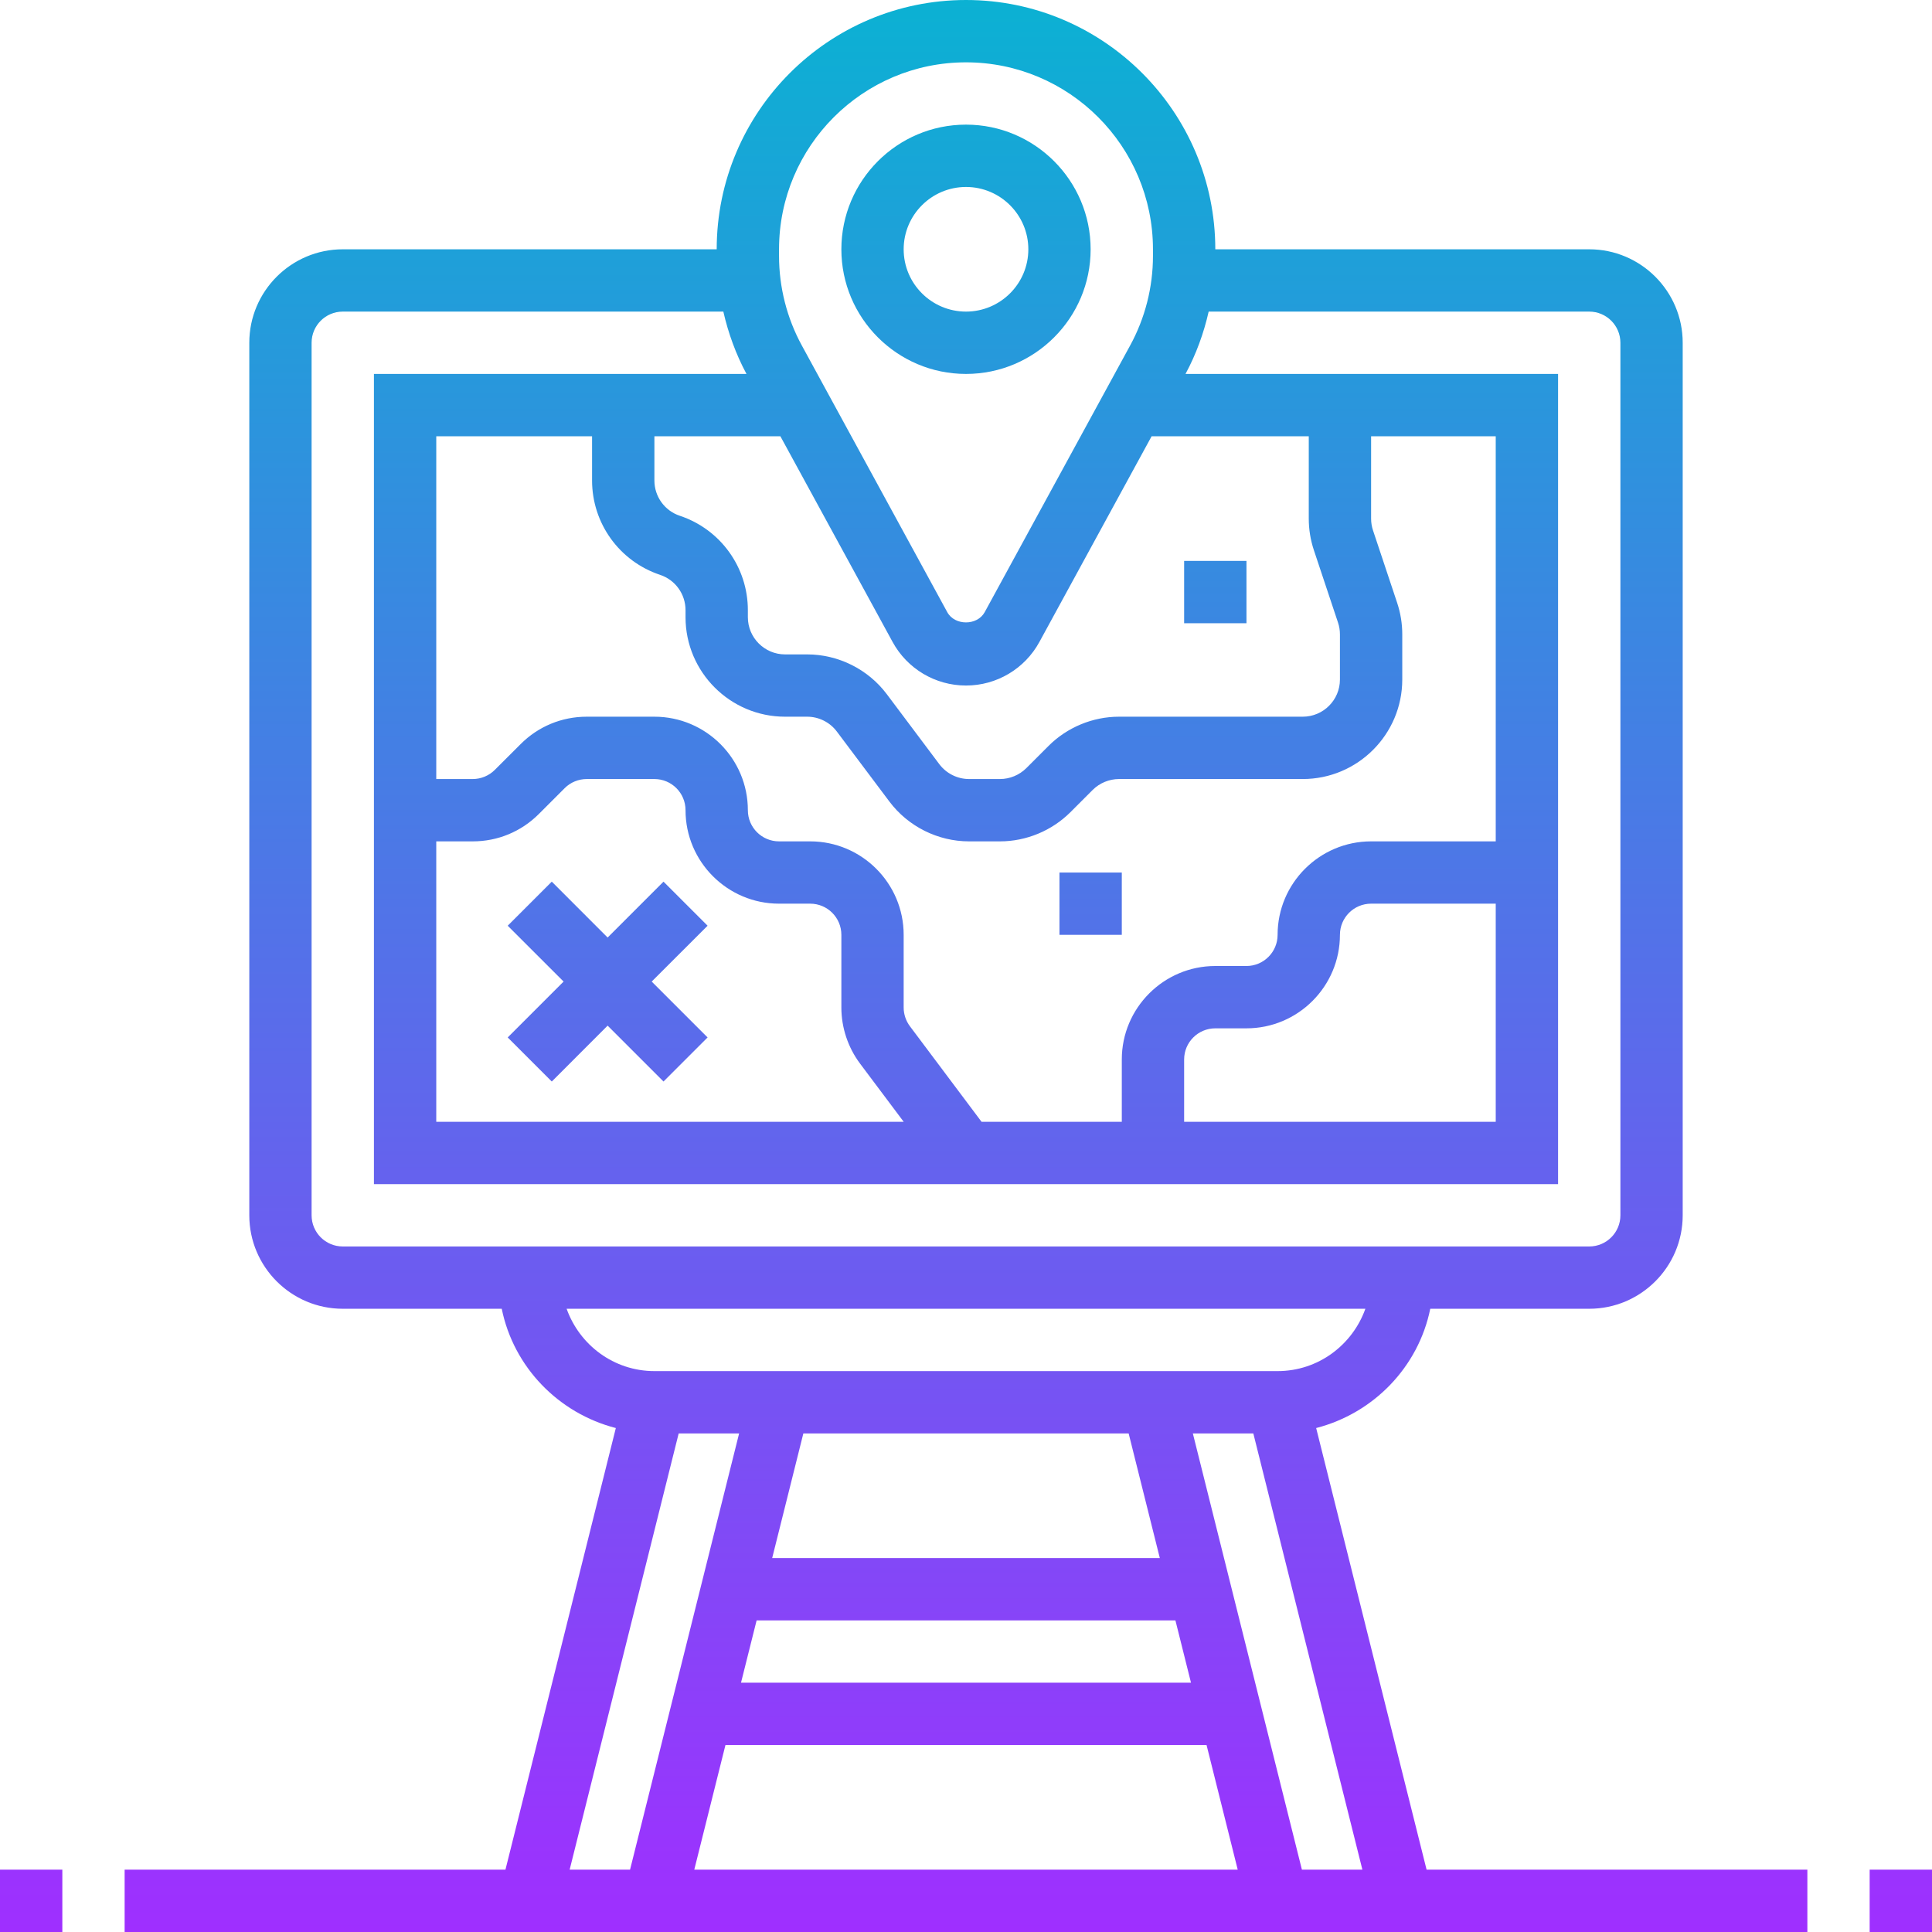 <svg width="53" height="53" viewBox="0 0 53 53" fill="none" xmlns="http://www.w3.org/2000/svg">
<path d="M51.29 51.29H53V53H51.29V51.29ZM13.866 51.29L16.894 39.175C15.321 38.77 14.09 37.505 13.764 35.903H9.403C7.989 35.903 6.839 34.753 6.839 33.339V9.403C6.839 7.989 7.989 6.839 9.403 6.839H19.661C19.661 3.068 22.729 0 26.5 0C30.271 0 33.339 3.068 33.339 6.839H43.597C45.011 6.839 46.161 7.989 46.161 9.403V33.339C46.161 34.753 45.011 35.903 43.597 35.903H39.236C38.91 37.505 37.679 38.77 36.106 39.175L39.135 51.29H49.581V53H3.419V51.29H13.866ZM22.038 39.323L21.183 42.742H31.817L30.962 39.323H22.038ZM20.328 46.161H32.672L32.245 44.452H20.756L20.328 46.161ZM19.046 51.29H33.954L33.099 47.871H19.901L19.046 51.29ZM37.374 51.29L34.382 39.323H32.723L35.715 51.29H37.374ZM41.032 11.968H37.613V14.228C37.613 14.338 37.631 14.448 37.666 14.552L38.328 16.538C38.421 16.818 38.468 17.108 38.468 17.401V18.641C38.468 20.146 37.243 21.371 35.738 21.371H30.696C30.429 21.371 30.166 21.48 29.975 21.67L29.364 22.281C28.855 22.789 28.152 23.081 27.433 23.081H26.583C25.728 23.081 24.911 22.672 24.398 21.988L22.959 20.071C22.768 19.814 22.463 19.661 22.143 19.661H21.536C20.031 19.661 18.806 18.436 18.806 16.932V16.739C18.806 16.298 18.526 15.909 18.109 15.77C16.992 15.398 16.242 14.357 16.242 13.181V11.968H11.968V21.371H12.97C13.194 21.371 13.415 21.28 13.574 21.12L14.282 20.413C14.766 19.928 15.41 19.661 16.095 19.661H17.952C19.366 19.661 20.516 20.812 20.516 22.226C20.516 22.698 20.899 23.081 21.371 23.081H22.226C23.64 23.081 24.79 24.231 24.79 25.645V27.64C24.79 27.823 24.851 28.005 24.961 28.152L26.927 30.774H30.774V29.064C30.774 27.651 31.925 26.5 33.339 26.5H34.194C34.665 26.5 35.048 26.117 35.048 25.645C35.048 24.231 36.199 23.081 37.613 23.081H41.032V11.968ZM37.613 24.79C37.141 24.79 36.758 25.173 36.758 25.645C36.758 27.059 35.608 28.21 34.194 28.21H33.339C32.867 28.21 32.484 28.593 32.484 29.064V30.774H41.032V24.79H37.613ZM11.968 30.774H24.791L23.594 29.178C23.264 28.738 23.081 28.192 23.081 27.64V25.645C23.081 25.173 22.698 24.79 22.226 24.79H21.371C19.957 24.79 18.806 23.64 18.806 22.226C18.806 21.754 18.424 21.371 17.952 21.371H16.095C15.87 21.371 15.649 21.462 15.491 21.621L14.783 22.329C14.299 22.814 13.654 23.081 12.97 23.081H11.968V30.774ZM35.903 14.228V11.968H31.592L28.514 17.61C28.112 18.348 27.34 18.806 26.5 18.806C25.66 18.806 24.888 18.348 24.486 17.61L21.408 11.968H17.952V13.181C17.952 13.621 18.232 14.01 18.649 14.149C19.766 14.521 20.516 15.562 20.516 16.739V16.932C20.516 17.494 20.974 17.952 21.536 17.952H22.143C22.998 17.952 23.815 18.36 24.328 19.044L25.767 20.962C25.959 21.218 26.263 21.371 26.583 21.371H27.433C27.701 21.371 27.964 21.262 28.155 21.072L28.766 20.461C29.274 19.953 29.977 19.661 30.695 19.661H35.737C36.301 19.661 36.758 19.204 36.758 18.642V17.402C36.758 17.292 36.74 17.182 36.705 17.078L36.043 15.092C35.95 14.811 35.903 14.521 35.903 14.228ZM21.371 7.022C21.371 7.878 21.587 8.728 21.997 9.479L25.986 16.793C26.191 17.168 26.808 17.168 27.013 16.793L31.002 9.479C31.413 8.728 31.629 7.878 31.629 7.022V6.839C31.629 4.01 29.329 1.71 26.5 1.71C23.671 1.71 21.371 4.01 21.371 6.839V7.022ZM9.403 34.194H43.597C44.069 34.194 44.452 33.811 44.452 33.339V9.403C44.452 8.931 44.069 8.548 43.597 8.548H33.157C33.022 9.143 32.812 9.72 32.522 10.258H42.742V32.484H10.258V10.258H20.478C20.189 9.72 19.979 9.143 19.843 8.548H9.403C8.931 8.548 8.548 8.931 8.548 9.403V33.339C8.548 33.811 8.931 34.194 9.403 34.194ZM17.952 37.613H35.048C36.161 37.613 37.102 36.896 37.456 35.903H15.544C15.898 36.896 16.839 37.613 17.952 37.613ZM15.627 51.29H17.284L20.276 39.323H18.618L15.627 51.29ZM1.71 51.29H0V53H1.71V51.29ZM23.081 6.839C23.081 4.953 24.614 3.419 26.5 3.419C28.386 3.419 29.919 4.953 29.919 6.839C29.919 8.724 28.386 10.258 26.5 10.258C24.614 10.258 23.081 8.724 23.081 6.839ZM24.79 6.839C24.79 7.782 25.557 8.548 26.5 8.548C27.443 8.548 28.21 7.782 28.21 6.839C28.21 5.896 27.443 5.129 26.5 5.129C25.557 5.129 24.79 5.896 24.79 6.839ZM18.202 24.186L16.669 25.719L15.137 24.186L13.928 25.395L15.461 26.927L13.928 28.46L15.137 29.669L16.669 28.136L18.202 29.669L19.411 28.46L17.878 26.927L19.411 25.395L18.202 24.186ZM29.064 25.645H30.774V23.936H29.064V25.645ZM32.484 17.097H34.194V15.387H32.484V17.097Z" fill="url(#paint0_linear)"/>
<defs>
<linearGradient id="paint0_linear" x1="26.5" y1="53" x2="26.5" y2="0" gradientUnits="userSpaceOnUse">
<stop stop-color="#9F2FFF"/>
<stop offset="1" stop-color="#0BB1D3"/>
</linearGradient>
</defs>
</svg>
